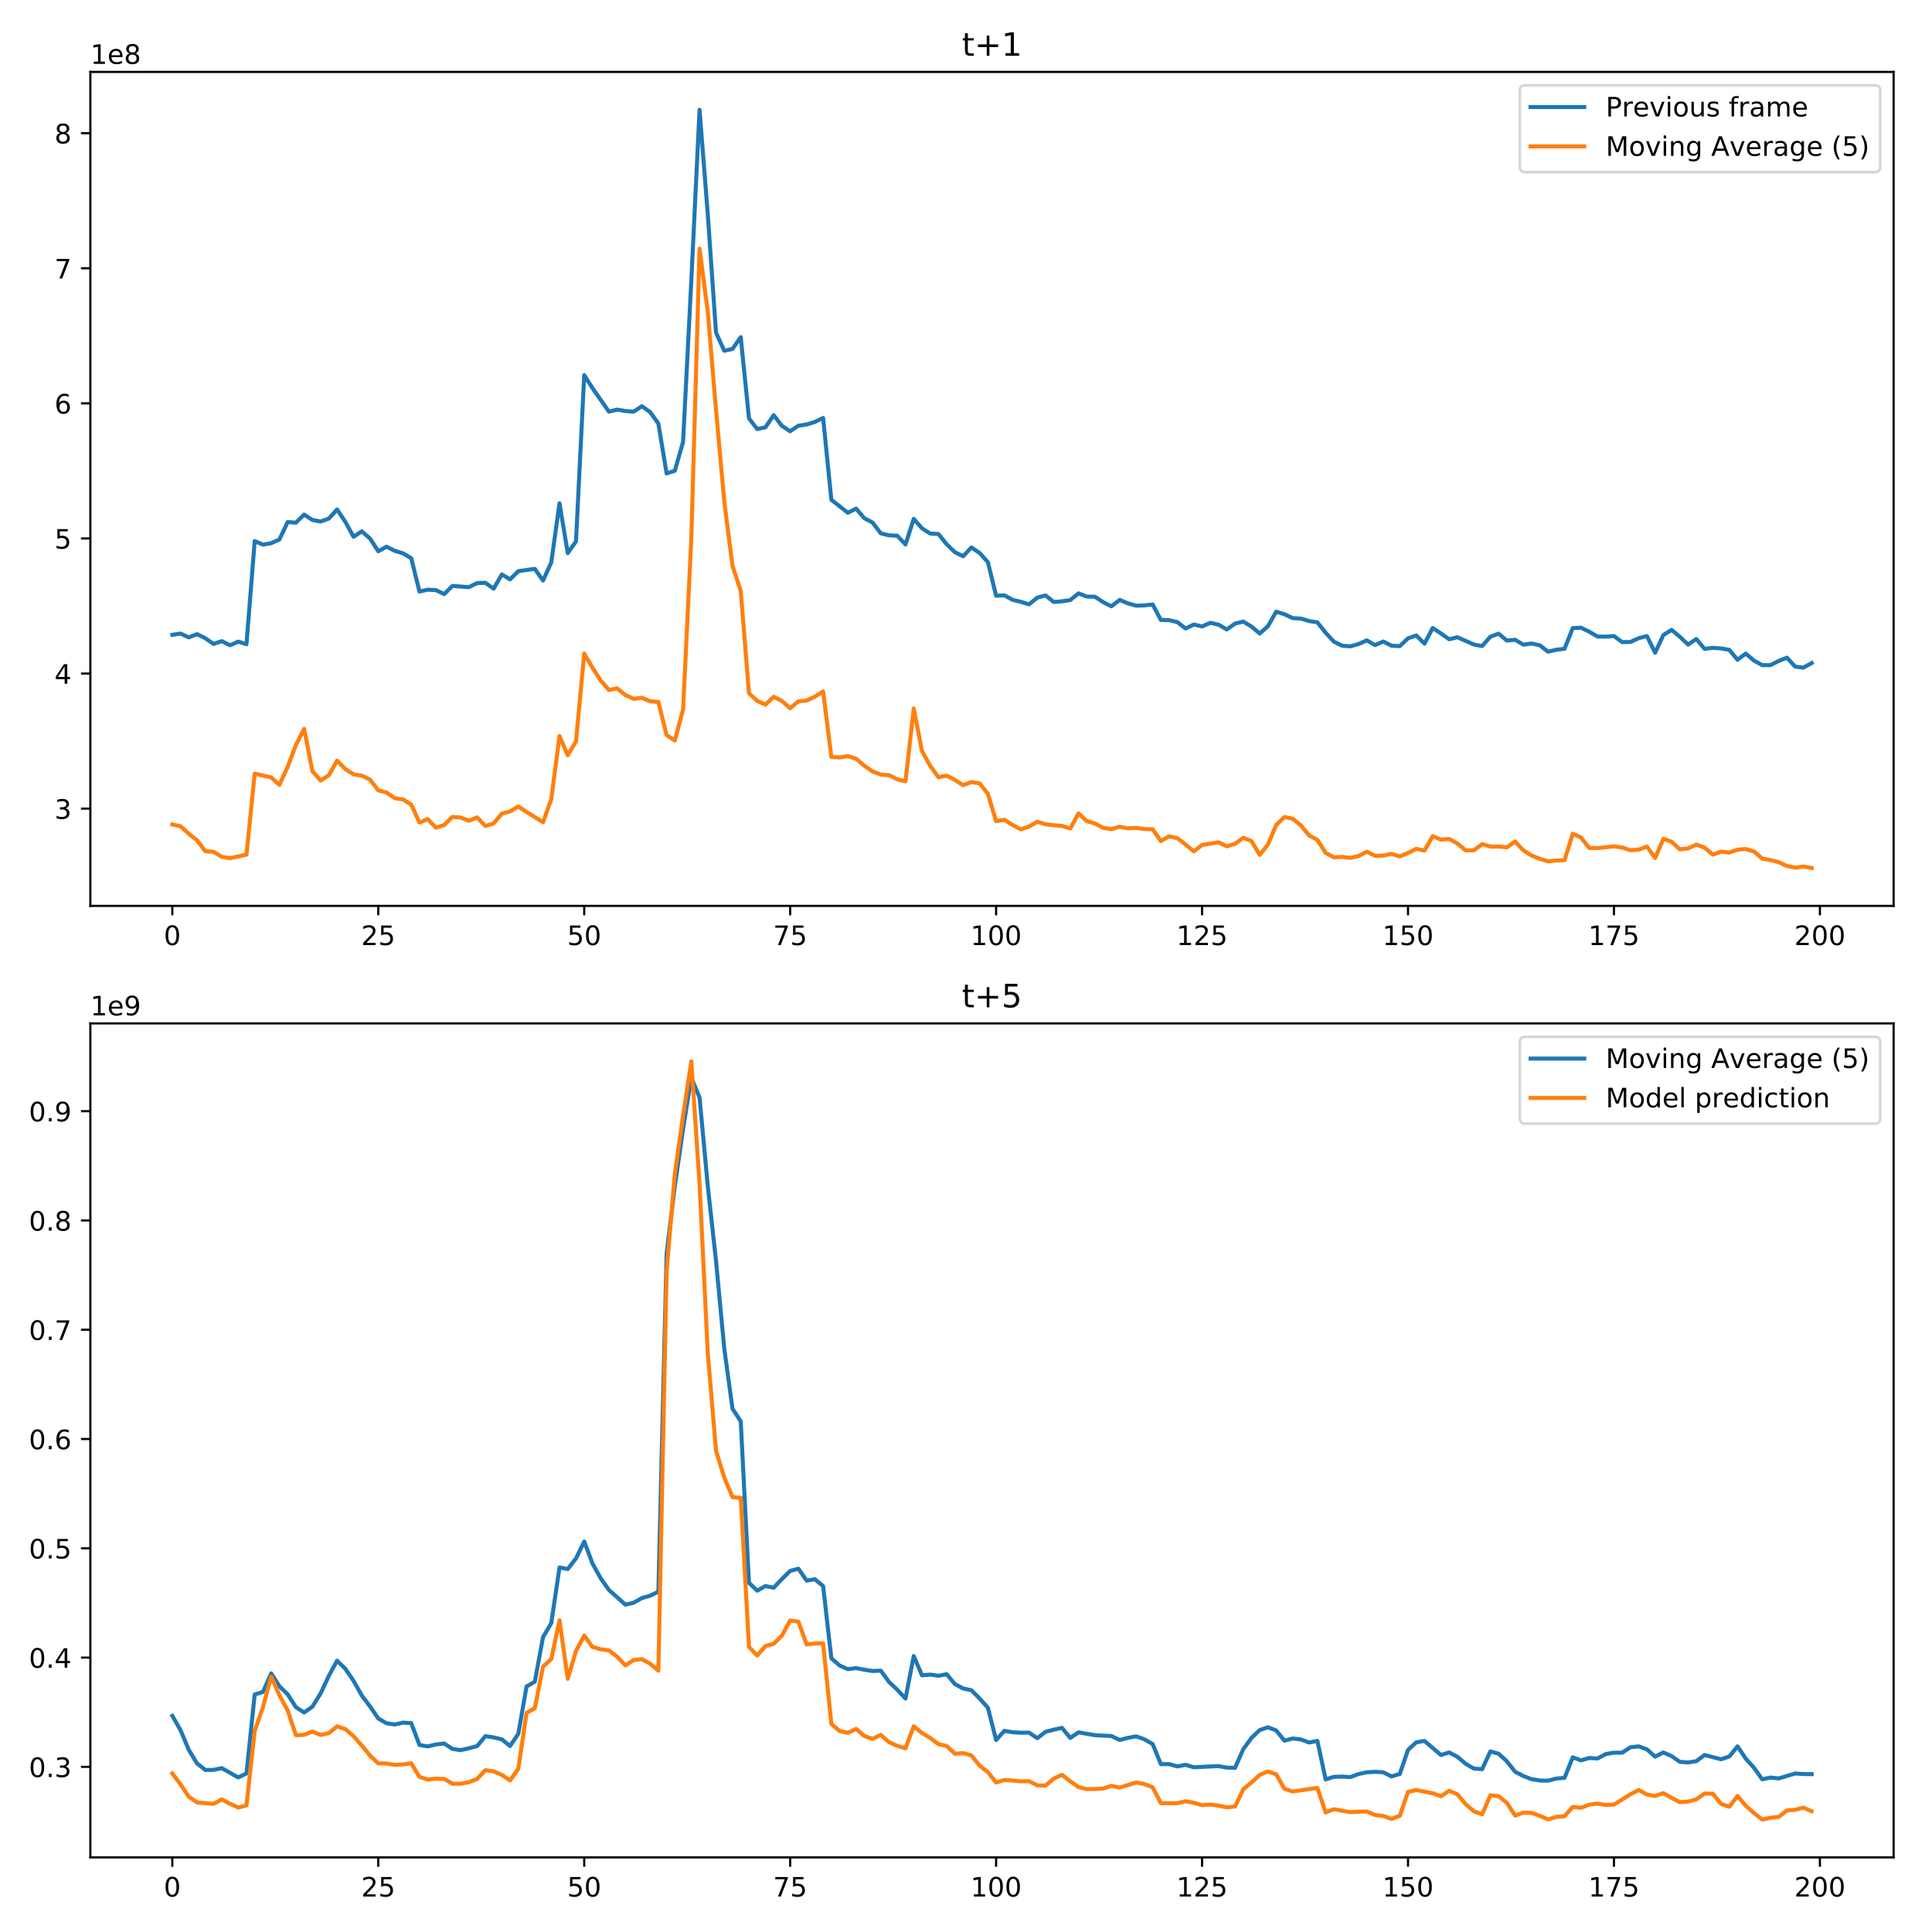 <?xml version="1.0" encoding="utf-8" standalone="no"?>
<!DOCTYPE svg PUBLIC "-//W3C//DTD SVG 1.1//EN"
  "http://www.w3.org/Graphics/SVG/1.1/DTD/svg11.dtd">
<!-- Created with matplotlib (http://matplotlib.org/) -->
<svg height="720pt" version="1.1" viewBox="0 0 720 720" width="720pt" xmlns="http://www.w3.org/2000/svg" xmlns:xlink="http://www.w3.org/1999/xlink">
 <defs>
  <style type="text/css">
*{stroke-linecap:butt;stroke-linejoin:round;}
  </style>
 </defs>
 <g id="figure_1">
  <g id="patch_1">
   <path d="M 0 720 
L 720 720 
L 720 0 
L 0 0 
z
" style="fill:#ffffff;"/>
  </g>
  <g id="axes_1">
   <g id="patch_2">
    <path d="M 33.675 337.6 
L 705.7 337.6 
L 705.7 26.8 
L 33.675 26.8 
z
" style="fill:#ffffff;"/>
   </g>
   <g id="matplotlib.axis_1">
    <g id="xtick_1">
     <g id="line2d_1">
      <defs>
       <path d="M 0 0 
L 0 3.5 
" id="m9edacf951e" style="stroke:#000000;stroke-width:0.8;"/>
      </defs>
      <g>
       <use style="stroke:#000000;stroke-width:0.8;" x="64.222" xlink:href="#m9edacf951e" y="337.6"/>
      </g>
     </g>
     <g id="text_1">
      <!-- 0 -->
      <defs>
       <path d="M 31.781 66.406 
Q 24.172 66.406 20.328 58.906 
Q 16.5 51.422 16.5 36.375 
Q 16.5 21.391 20.328 13.891 
Q 24.172 6.391 31.781 6.391 
Q 39.453 6.391 43.281 13.891 
Q 47.125 21.391 47.125 36.375 
Q 47.125 51.422 43.281 58.906 
Q 39.453 66.406 31.781 66.406 
z
M 31.781 74.219 
Q 44.047 74.219 50.516 64.516 
Q 56.984 54.828 56.984 36.375 
Q 56.984 17.969 50.516 8.266 
Q 44.047 -1.422 31.781 -1.422 
Q 19.531 -1.422 13.062 8.266 
Q 6.594 17.969 6.594 36.375 
Q 6.594 54.828 13.062 64.516 
Q 19.531 74.219 31.781 74.219 
z
" id="DejaVuSans-30"/>
      </defs>
      <g transform="translate(61.04 352.198)scale(0.1 -0.1)">
       <use xlink:href="#DejaVuSans-30"/>
      </g>
     </g>
    </g>
    <g id="xtick_2">
     <g id="line2d_2">
      <g>
       <use style="stroke:#000000;stroke-width:0.8;" x="140.972" xlink:href="#m9edacf951e" y="337.6"/>
      </g>
     </g>
     <g id="text_2">
      <!-- 25 -->
      <defs>
       <path d="M 19.188 8.297 
L 53.609 8.297 
L 53.609 0 
L 7.328 0 
L 7.328 8.297 
Q 12.938 14.109 22.625 23.891 
Q 32.328 33.688 34.812 36.531 
Q 39.547 41.844 41.422 45.531 
Q 43.312 49.219 43.312 52.781 
Q 43.312 58.594 39.234 62.25 
Q 35.156 65.922 28.609 65.922 
Q 23.969 65.922 18.812 64.312 
Q 13.672 62.703 7.812 59.422 
L 7.812 69.391 
Q 13.766 71.781 18.938 73 
Q 24.125 74.219 28.422 74.219 
Q 39.75 74.219 46.484 68.547 
Q 53.219 62.891 53.219 53.422 
Q 53.219 48.922 51.531 44.891 
Q 49.859 40.875 45.406 35.406 
Q 44.188 33.984 37.641 27.219 
Q 31.109 20.453 19.188 8.297 
z
" id="DejaVuSans-32"/>
       <path d="M 10.797 72.906 
L 49.516 72.906 
L 49.516 64.594 
L 19.828 64.594 
L 19.828 46.734 
Q 21.969 47.469 24.109 47.828 
Q 26.266 48.188 28.422 48.188 
Q 40.625 48.188 47.75 41.5 
Q 54.891 34.812 54.891 23.391 
Q 54.891 11.625 47.562 5.094 
Q 40.234 -1.422 26.906 -1.422 
Q 22.312 -1.422 17.547 -0.641 
Q 12.797 0.141 7.719 1.703 
L 7.719 11.625 
Q 12.109 9.234 16.797 8.062 
Q 21.484 6.891 26.703 6.891 
Q 35.156 6.891 40.078 11.328 
Q 45.016 15.766 45.016 23.391 
Q 45.016 31 40.078 35.438 
Q 35.156 39.891 26.703 39.891 
Q 22.75 39.891 18.812 39.016 
Q 14.891 38.141 10.797 36.281 
z
" id="DejaVuSans-35"/>
      </defs>
      <g transform="translate(134.609 352.198)scale(0.1 -0.1)">
       <use xlink:href="#DejaVuSans-32"/>
       <use x="63.623" xlink:href="#DejaVuSans-35"/>
      </g>
     </g>
    </g>
    <g id="xtick_3">
     <g id="line2d_3">
      <g>
       <use style="stroke:#000000;stroke-width:0.8;" x="217.722" xlink:href="#m9edacf951e" y="337.6"/>
      </g>
     </g>
     <g id="text_3">
      <!-- 50 -->
      <g transform="translate(211.36 352.198)scale(0.1 -0.1)">
       <use xlink:href="#DejaVuSans-35"/>
       <use x="63.623" xlink:href="#DejaVuSans-30"/>
      </g>
     </g>
    </g>
    <g id="xtick_4">
     <g id="line2d_4">
      <g>
       <use style="stroke:#000000;stroke-width:0.8;" x="294.472" xlink:href="#m9edacf951e" y="337.6"/>
      </g>
     </g>
     <g id="text_4">
      <!-- 75 -->
      <defs>
       <path d="M 8.203 72.906 
L 55.078 72.906 
L 55.078 68.703 
L 28.609 0 
L 18.312 0 
L 43.219 64.594 
L 8.203 64.594 
z
" id="DejaVuSans-37"/>
      </defs>
      <g transform="translate(288.11 352.198)scale(0.1 -0.1)">
       <use xlink:href="#DejaVuSans-37"/>
       <use x="63.623" xlink:href="#DejaVuSans-35"/>
      </g>
     </g>
    </g>
    <g id="xtick_5">
     <g id="line2d_5">
      <g>
       <use style="stroke:#000000;stroke-width:0.8;" x="371.223" xlink:href="#m9edacf951e" y="337.6"/>
      </g>
     </g>
     <g id="text_5">
      <!-- 100 -->
      <defs>
       <path d="M 12.406 8.297 
L 28.516 8.297 
L 28.516 63.922 
L 10.984 60.406 
L 10.984 69.391 
L 28.422 72.906 
L 38.281 72.906 
L 38.281 8.297 
L 54.391 8.297 
L 54.391 0 
L 12.406 0 
z
" id="DejaVuSans-31"/>
      </defs>
      <g transform="translate(361.679 352.198)scale(0.1 -0.1)">
       <use xlink:href="#DejaVuSans-31"/>
       <use x="63.623" xlink:href="#DejaVuSans-30"/>
       <use x="127.246" xlink:href="#DejaVuSans-30"/>
      </g>
     </g>
    </g>
    <g id="xtick_6">
     <g id="line2d_6">
      <g>
       <use style="stroke:#000000;stroke-width:0.8;" x="447.973" xlink:href="#m9edacf951e" y="337.6"/>
      </g>
     </g>
     <g id="text_6">
      <!-- 125 -->
      <g transform="translate(438.429 352.198)scale(0.1 -0.1)">
       <use xlink:href="#DejaVuSans-31"/>
       <use x="63.623" xlink:href="#DejaVuSans-32"/>
       <use x="127.246" xlink:href="#DejaVuSans-35"/>
      </g>
     </g>
    </g>
    <g id="xtick_7">
     <g id="line2d_7">
      <g>
       <use style="stroke:#000000;stroke-width:0.8;" x="524.723" xlink:href="#m9edacf951e" y="337.6"/>
      </g>
     </g>
     <g id="text_7">
      <!-- 150 -->
      <g transform="translate(515.179 352.198)scale(0.1 -0.1)">
       <use xlink:href="#DejaVuSans-31"/>
       <use x="63.623" xlink:href="#DejaVuSans-35"/>
       <use x="127.246" xlink:href="#DejaVuSans-30"/>
      </g>
     </g>
    </g>
    <g id="xtick_8">
     <g id="line2d_8">
      <g>
       <use style="stroke:#000000;stroke-width:0.8;" x="601.473" xlink:href="#m9edacf951e" y="337.6"/>
      </g>
     </g>
     <g id="text_8">
      <!-- 175 -->
      <g transform="translate(591.929 352.198)scale(0.1 -0.1)">
       <use xlink:href="#DejaVuSans-31"/>
       <use x="63.623" xlink:href="#DejaVuSans-37"/>
       <use x="127.246" xlink:href="#DejaVuSans-35"/>
      </g>
     </g>
    </g>
    <g id="xtick_9">
     <g id="line2d_9">
      <g>
       <use style="stroke:#000000;stroke-width:0.8;" x="678.223" xlink:href="#m9edacf951e" y="337.6"/>
      </g>
     </g>
     <g id="text_9">
      <!-- 200 -->
      <g transform="translate(668.68 352.198)scale(0.1 -0.1)">
       <use xlink:href="#DejaVuSans-32"/>
       <use x="63.623" xlink:href="#DejaVuSans-30"/>
       <use x="127.246" xlink:href="#DejaVuSans-30"/>
      </g>
     </g>
    </g>
   </g>
   <g id="matplotlib.axis_2">
    <g id="ytick_1">
     <g id="line2d_10">
      <defs>
       <path d="M 0 0 
L -3.5 0 
" id="m31c0ee7e39" style="stroke:#000000;stroke-width:0.8;"/>
      </defs>
      <g>
       <use style="stroke:#000000;stroke-width:0.8;" x="33.675" xlink:href="#m31c0ee7e39" y="301.352"/>
      </g>
     </g>
     <g id="text_10">
      <!-- 3 -->
      <defs>
       <path d="M 40.578 39.312 
Q 47.656 37.797 51.625 33 
Q 55.609 28.219 55.609 21.188 
Q 55.609 10.406 48.188 4.484 
Q 40.766 -1.422 27.094 -1.422 
Q 22.516 -1.422 17.656 -0.516 
Q 12.797 0.391 7.625 2.203 
L 7.625 11.719 
Q 11.719 9.328 16.594 8.109 
Q 21.484 6.891 26.812 6.891 
Q 36.078 6.891 40.938 10.547 
Q 45.797 14.203 45.797 21.188 
Q 45.797 27.641 41.281 31.266 
Q 36.766 34.906 28.719 34.906 
L 20.219 34.906 
L 20.219 43.016 
L 29.109 43.016 
Q 36.375 43.016 40.234 45.922 
Q 44.094 48.828 44.094 54.297 
Q 44.094 59.906 40.109 62.906 
Q 36.141 65.922 28.719 65.922 
Q 24.656 65.922 20.016 65.031 
Q 15.375 64.156 9.812 62.312 
L 9.812 71.094 
Q 15.438 72.656 20.344 73.438 
Q 25.25 74.219 29.594 74.219 
Q 40.828 74.219 47.359 69.109 
Q 53.906 64.016 53.906 55.328 
Q 53.906 49.266 50.438 45.094 
Q 46.969 40.922 40.578 39.312 
z
" id="DejaVuSans-33"/>
      </defs>
      <g transform="translate(20.312 305.151)scale(0.1 -0.1)">
       <use xlink:href="#DejaVuSans-33"/>
      </g>
     </g>
    </g>
    <g id="ytick_2">
     <g id="line2d_11">
      <g>
       <use style="stroke:#000000;stroke-width:0.8;" x="33.675" xlink:href="#m31c0ee7e39" y="251.009"/>
      </g>
     </g>
     <g id="text_11">
      <!-- 4 -->
      <defs>
       <path d="M 37.797 64.312 
L 12.891 25.391 
L 37.797 25.391 
z
M 35.203 72.906 
L 47.609 72.906 
L 47.609 25.391 
L 58.016 25.391 
L 58.016 17.188 
L 47.609 17.188 
L 47.609 0 
L 37.797 0 
L 37.797 17.188 
L 4.891 17.188 
L 4.891 26.703 
z
" id="DejaVuSans-34"/>
      </defs>
      <g transform="translate(20.312 254.809)scale(0.1 -0.1)">
       <use xlink:href="#DejaVuSans-34"/>
      </g>
     </g>
    </g>
    <g id="ytick_3">
     <g id="line2d_12">
      <g>
       <use style="stroke:#000000;stroke-width:0.8;" x="33.675" xlink:href="#m31c0ee7e39" y="200.667"/>
      </g>
     </g>
     <g id="text_12">
      <!-- 5 -->
      <g transform="translate(20.312 204.466)scale(0.1 -0.1)">
       <use xlink:href="#DejaVuSans-35"/>
      </g>
     </g>
    </g>
    <g id="ytick_4">
     <g id="line2d_13">
      <g>
       <use style="stroke:#000000;stroke-width:0.8;" x="33.675" xlink:href="#m31c0ee7e39" y="150.324"/>
      </g>
     </g>
     <g id="text_13">
      <!-- 6 -->
      <defs>
       <path d="M 33.016 40.375 
Q 26.375 40.375 22.484 35.828 
Q 18.609 31.297 18.609 23.391 
Q 18.609 15.531 22.484 10.953 
Q 26.375 6.391 33.016 6.391 
Q 39.656 6.391 43.531 10.953 
Q 47.406 15.531 47.406 23.391 
Q 47.406 31.297 43.531 35.828 
Q 39.656 40.375 33.016 40.375 
z
M 52.594 71.297 
L 52.594 62.312 
Q 48.875 64.062 45.094 64.984 
Q 41.312 65.922 37.594 65.922 
Q 27.828 65.922 22.672 59.328 
Q 17.531 52.734 16.797 39.406 
Q 19.672 43.656 24.016 45.922 
Q 28.375 48.188 33.594 48.188 
Q 44.578 48.188 50.953 41.516 
Q 57.328 34.859 57.328 23.391 
Q 57.328 12.156 50.688 5.359 
Q 44.047 -1.422 33.016 -1.422 
Q 20.359 -1.422 13.672 8.266 
Q 6.984 17.969 6.984 36.375 
Q 6.984 53.656 15.188 63.938 
Q 23.391 74.219 37.203 74.219 
Q 40.922 74.219 44.703 73.484 
Q 48.484 72.75 52.594 71.297 
z
" id="DejaVuSans-36"/>
      </defs>
      <g transform="translate(20.312 154.123)scale(0.1 -0.1)">
       <use xlink:href="#DejaVuSans-36"/>
      </g>
     </g>
    </g>
    <g id="ytick_5">
     <g id="line2d_14">
      <g>
       <use style="stroke:#000000;stroke-width:0.8;" x="33.675" xlink:href="#m31c0ee7e39" y="99.981"/>
      </g>
     </g>
     <g id="text_14">
      <!-- 7 -->
      <g transform="translate(20.312 103.781)scale(0.1 -0.1)">
       <use xlink:href="#DejaVuSans-37"/>
      </g>
     </g>
    </g>
    <g id="ytick_6">
     <g id="line2d_15">
      <g>
       <use style="stroke:#000000;stroke-width:0.8;" x="33.675" xlink:href="#m31c0ee7e39" y="49.639"/>
      </g>
     </g>
     <g id="text_15">
      <!-- 8 -->
      <defs>
       <path d="M 31.781 34.625 
Q 24.75 34.625 20.719 30.859 
Q 16.703 27.094 16.703 20.516 
Q 16.703 13.922 20.719 10.156 
Q 24.75 6.391 31.781 6.391 
Q 38.812 6.391 42.859 10.172 
Q 46.922 13.969 46.922 20.516 
Q 46.922 27.094 42.891 30.859 
Q 38.875 34.625 31.781 34.625 
z
M 21.922 38.812 
Q 15.578 40.375 12.031 44.719 
Q 8.5 49.078 8.5 55.328 
Q 8.5 64.062 14.719 69.141 
Q 20.953 74.219 31.781 74.219 
Q 42.672 74.219 48.875 69.141 
Q 55.078 64.062 55.078 55.328 
Q 55.078 49.078 51.531 44.719 
Q 48 40.375 41.703 38.812 
Q 48.828 37.156 52.797 32.312 
Q 56.781 27.484 56.781 20.516 
Q 56.781 9.906 50.312 4.234 
Q 43.844 -1.422 31.781 -1.422 
Q 19.734 -1.422 13.25 4.234 
Q 6.781 9.906 6.781 20.516 
Q 6.781 27.484 10.781 32.312 
Q 14.797 37.156 21.922 38.812 
z
M 18.312 54.391 
Q 18.312 48.734 21.844 45.562 
Q 25.391 42.391 31.781 42.391 
Q 38.141 42.391 41.719 45.562 
Q 45.312 48.734 45.312 54.391 
Q 45.312 60.062 41.719 63.234 
Q 38.141 66.406 31.781 66.406 
Q 25.391 66.406 21.844 63.234 
Q 18.312 60.062 18.312 54.391 
z
" id="DejaVuSans-38"/>
      </defs>
      <g transform="translate(20.312 53.438)scale(0.1 -0.1)">
       <use xlink:href="#DejaVuSans-38"/>
      </g>
     </g>
    </g>
    <g id="text_16">
     <!-- 1e8 -->
     <defs>
      <path d="M 56.203 29.594 
L 56.203 25.203 
L 14.891 25.203 
Q 15.484 15.922 20.484 11.062 
Q 25.484 6.203 34.422 6.203 
Q 39.594 6.203 44.453 7.469 
Q 49.312 8.734 54.109 11.281 
L 54.109 2.781 
Q 49.266 0.734 44.188 -0.344 
Q 39.109 -1.422 33.891 -1.422 
Q 20.797 -1.422 13.156 6.188 
Q 5.516 13.812 5.516 26.812 
Q 5.516 40.234 12.766 48.109 
Q 20.016 56 32.328 56 
Q 43.359 56 49.781 48.891 
Q 56.203 41.797 56.203 29.594 
z
M 47.219 32.234 
Q 47.125 39.594 43.094 43.984 
Q 39.062 48.391 32.422 48.391 
Q 24.906 48.391 20.391 44.141 
Q 15.875 39.891 15.188 32.172 
z
" id="DejaVuSans-65"/>
     </defs>
     <g transform="translate(33.675 23.8)scale(0.1 -0.1)">
      <use xlink:href="#DejaVuSans-31"/>
      <use x="63.623" xlink:href="#DejaVuSans-65"/>
      <use x="125.146" xlink:href="#DejaVuSans-38"/>
     </g>
    </g>
   </g>
   <g id="line2d_16">
    <path clip-path="url(#p385c80e4f6)" d="M 64.222 236.577 
L 67.292 236.123 
L 70.362 237.535 
L 73.432 236.336 
L 76.502 237.852 
L 79.572 239.973 
L 82.642 238.934 
L 85.712 240.473 
L 88.782 239.111 
L 91.852 240.098 
L 94.922 201.637 
L 97.992 202.97 
L 101.062 202.429 
L 104.132 201.039 
L 107.202 194.552 
L 110.272 194.784 
L 113.342 191.762 
L 116.412 193.781 
L 119.482 194.357 
L 122.552 193.254 
L 125.622 189.858 
L 128.692 194.482 
L 131.762 200.028 
L 134.832 198.023 
L 137.902 200.689 
L 140.972 205.449 
L 144.042 203.728 
L 147.112 205.261 
L 150.182 206.203 
L 153.252 208.006 
L 156.322 220.459 
L 159.392 219.767 
L 162.462 219.908 
L 165.532 221.412 
L 168.602 218.352 
L 174.742 218.813 
L 177.812 217.29 
L 180.882 217.198 
L 183.952 219.399 
L 187.022 214.074 
L 190.092 215.918 
L 193.162 212.849 
L 199.302 211.996 
L 202.372 216.356 
L 205.442 209.61 
L 208.512 187.564 
L 211.582 206.144 
L 214.652 201.751 
L 217.722 139.803 
L 220.792 144.627 
L 226.932 153.407 
L 230.002 152.65 
L 233.072 153.178 
L 236.142 153.401 
L 239.212 151.37 
L 242.282 153.592 
L 245.352 157.834 
L 248.422 176.436 
L 251.492 175.431 
L 254.562 164.662 
L 257.632 104.612 
L 260.702 40.927 
L 263.772 79.925 
L 266.842 123.967 
L 269.912 130.722 
L 272.982 130.036 
L 276.052 125.634 
L 279.122 155.919 
L 282.192 159.903 
L 285.262 159.238 
L 288.332 154.729 
L 291.402 158.723 
L 294.472 160.712 
L 297.542 158.648 
L 300.612 158.203 
L 303.682 157.247 
L 306.752 155.758 
L 309.822 186.256 
L 315.962 191.091 
L 319.032 189.548 
L 322.102 193.108 
L 325.172 194.744 
L 328.242 198.759 
L 331.312 199.512 
L 334.382 199.652 
L 337.452 202.902 
L 340.522 193.38 
L 343.592 196.892 
L 346.662 198.835 
L 349.732 199.016 
L 352.802 202.827 
L 355.872 205.789 
L 358.942 207.304 
L 362.012 204.01 
L 365.082 206.082 
L 368.152 209.493 
L 371.223 222.006 
L 374.293 221.868 
L 377.363 223.546 
L 380.433 224.287 
L 383.503 225.23 
L 386.573 222.705 
L 389.643 221.916 
L 392.713 224.345 
L 395.783 224.081 
L 398.853 223.644 
L 401.923 221.135 
L 404.993 222.32 
L 408.063 222.393 
L 411.133 224.412 
L 414.203 225.948 
L 417.273 223.567 
L 420.343 224.865 
L 423.413 225.711 
L 426.483 225.609 
L 429.553 225.278 
L 432.623 231.048 
L 435.693 231.103 
L 438.763 231.853 
L 441.833 234.223 
L 444.903 232.737 
L 447.973 233.467 
L 451.043 232.116 
L 454.113 232.797 
L 457.183 234.587 
L 460.253 232.397 
L 463.323 231.639 
L 466.393 233.504 
L 469.463 236.099 
L 472.533 233.372 
L 475.603 227.949 
L 478.673 228.912 
L 481.743 230.346 
L 484.813 230.53 
L 487.883 231.446 
L 490.953 231.932 
L 494.023 235.806 
L 497.093 239.131 
L 500.163 240.631 
L 503.233 240.875 
L 506.303 240.016 
L 509.373 238.637 
L 512.443 240.419 
L 515.513 239.07 
L 518.583 240.639 
L 521.653 240.797 
L 524.723 237.88 
L 527.793 236.809 
L 530.863 239.86 
L 533.933 234.034 
L 537.003 236.07 
L 540.073 238.24 
L 543.143 237.487 
L 549.283 240.204 
L 552.353 240.759 
L 555.423 237.278 
L 558.493 236.155 
L 561.563 238.719 
L 564.633 238.428 
L 567.703 240.24 
L 570.773 239.824 
L 573.843 240.492 
L 576.913 242.864 
L 579.983 242.145 
L 583.053 241.778 
L 586.123 234.069 
L 589.193 233.931 
L 592.263 235.409 
L 595.333 237.21 
L 598.403 237.268 
L 601.473 237.031 
L 604.543 239.305 
L 607.613 239.24 
L 610.683 237.84 
L 613.753 237.042 
L 616.823 243.255 
L 619.893 236.647 
L 622.963 234.75 
L 626.033 237.31 
L 629.103 240.236 
L 632.173 238.135 
L 635.243 241.82 
L 638.313 241.427 
L 641.383 241.646 
L 644.453 242.18 
L 647.523 245.868 
L 650.593 243.571 
L 653.663 246.19 
L 656.733 247.88 
L 659.803 247.871 
L 662.873 246.306 
L 665.943 245.097 
L 669.013 248.438 
L 672.083 248.801 
L 675.153 247.093 
L 675.153 247.093 
" style="fill:none;stroke:#1f77b4;stroke-linecap:square;stroke-width:1.5;"/>
   </g>
   <g id="line2d_17">
    <path clip-path="url(#p385c80e4f6)" d="M 64.222 307.256 
L 67.292 307.941 
L 70.362 310.707 
L 73.432 313.154 
L 76.502 317.206 
L 79.572 317.431 
L 82.642 319.313 
L 85.712 319.813 
L 91.852 318.497 
L 94.922 288.309 
L 101.062 289.735 
L 104.132 292.487 
L 107.202 285.774 
L 110.272 277.672 
L 113.342 271.613 
L 116.412 287.355 
L 119.482 290.887 
L 122.552 288.885 
L 125.622 283.465 
L 128.692 286.604 
L 131.762 288.577 
L 134.832 289.05 
L 137.902 290.554 
L 140.972 294.539 
L 144.042 295.326 
L 147.112 297.474 
L 150.182 297.894 
L 153.252 299.858 
L 156.322 306.536 
L 159.392 305.236 
L 162.462 308.45 
L 165.532 307.466 
L 168.602 304.457 
L 171.672 304.661 
L 174.742 305.868 
L 177.812 304.623 
L 180.882 307.819 
L 183.952 306.895 
L 187.022 303.216 
L 190.092 302.385 
L 193.162 300.542 
L 196.232 302.593 
L 202.372 306.412 
L 205.442 297.866 
L 208.512 274.3 
L 211.582 281.464 
L 214.652 276.299 
L 217.722 243.535 
L 220.792 248.837 
L 223.862 253.617 
L 226.932 257.14 
L 230.002 256.541 
L 233.072 259.023 
L 236.142 260.425 
L 239.212 260.047 
L 242.282 261.331 
L 245.352 261.618 
L 248.422 273.963 
L 251.492 275.98 
L 254.562 264.43 
L 257.632 200.742 
L 260.702 92.676 
L 263.772 116.238 
L 266.842 152.819 
L 269.912 186.858 
L 272.982 210.919 
L 276.052 220.216 
L 279.122 258.343 
L 282.192 261.197 
L 285.262 262.605 
L 288.332 259.663 
L 291.402 261.251 
L 294.472 263.931 
L 297.542 261.336 
L 300.612 261.086 
L 303.682 259.621 
L 306.752 257.694 
L 309.822 282.098 
L 312.892 282.288 
L 315.962 281.797 
L 319.032 282.742 
L 322.102 285.376 
L 325.172 287.493 
L 328.242 288.648 
L 331.312 288.89 
L 334.382 290.416 
L 337.452 291.194 
L 340.522 264.029 
L 343.592 279.894 
L 346.662 285.424 
L 349.732 289.661 
L 352.802 289.068 
L 355.872 290.642 
L 358.942 292.61 
L 362.012 291.426 
L 365.082 291.956 
L 368.152 295.846 
L 371.223 306.045 
L 374.293 305.517 
L 377.363 307.445 
L 380.433 309.077 
L 383.503 308.008 
L 386.573 306.263 
L 389.643 307.174 
L 392.713 307.537 
L 395.783 307.787 
L 398.853 308.771 
L 401.923 303.132 
L 404.993 305.993 
L 408.063 306.904 
L 411.133 308.52 
L 414.203 309.003 
L 417.273 308.079 
L 420.343 308.706 
L 423.413 308.527 
L 426.483 308.973 
L 429.553 309.026 
L 432.623 313.443 
L 435.693 311.662 
L 438.763 312.402 
L 441.833 314.71 
L 444.903 317.27 
L 447.973 314.892 
L 454.113 313.904 
L 457.183 315.396 
L 460.253 314.492 
L 463.323 312.215 
L 466.393 313.443 
L 469.463 318.605 
L 472.533 314.71 
L 475.603 307.444 
L 478.673 304.473 
L 481.743 305.113 
L 484.813 307.603 
L 487.883 311.34 
L 490.953 312.991 
L 494.023 317.853 
L 497.093 319.515 
L 500.163 319.341 
L 503.233 319.713 
L 506.303 319.017 
L 509.373 317.395 
L 512.443 318.937 
L 515.513 318.832 
L 518.583 318.205 
L 521.653 319.144 
L 524.723 317.887 
L 527.793 316.328 
L 530.863 316.982 
L 533.933 311.616 
L 537.003 312.91 
L 540.073 312.649 
L 543.143 314.351 
L 546.213 316.937 
L 549.283 316.882 
L 552.353 314.566 
L 555.423 315.495 
L 558.493 315.477 
L 561.563 315.765 
L 564.633 313.618 
L 567.703 316.894 
L 570.773 318.854 
L 573.843 320.046 
L 576.913 321.004 
L 579.983 320.672 
L 583.053 320.577 
L 586.123 310.7 
L 589.193 312.119 
L 592.263 316.024 
L 595.333 316.056 
L 601.473 315.399 
L 604.543 315.837 
L 607.613 316.857 
L 610.683 316.629 
L 613.753 315.489 
L 616.823 319.776 
L 619.893 312.6 
L 622.963 313.689 
L 626.033 316.521 
L 629.103 316.173 
L 632.173 314.762 
L 635.243 315.876 
L 638.313 318.486 
L 641.383 317.384 
L 644.453 317.724 
L 647.523 316.654 
L 650.593 316.404 
L 653.663 317.303 
L 656.733 319.978 
L 659.803 320.525 
L 662.873 321.291 
L 665.943 322.745 
L 669.013 323.331 
L 672.083 322.925 
L 675.153 323.473 
L 675.153 323.473 
" style="fill:none;stroke:#ff7f0e;stroke-linecap:square;stroke-width:1.5;"/>
   </g>
   <g id="patch_3">
    <path d="M 33.675 337.6 
L 33.675 26.8 
" style="fill:none;stroke:#000000;stroke-linecap:square;stroke-linejoin:miter;stroke-width:0.8;"/>
   </g>
   <g id="patch_4">
    <path d="M 705.7 337.6 
L 705.7 26.8 
" style="fill:none;stroke:#000000;stroke-linecap:square;stroke-linejoin:miter;stroke-width:0.8;"/>
   </g>
   <g id="patch_5">
    <path d="M 33.675 337.6 
L 705.7 337.6 
" style="fill:none;stroke:#000000;stroke-linecap:square;stroke-linejoin:miter;stroke-width:0.8;"/>
   </g>
   <g id="patch_6">
    <path d="M 33.675 26.8 
L 705.7 26.8 
" style="fill:none;stroke:#000000;stroke-linecap:square;stroke-linejoin:miter;stroke-width:0.8;"/>
   </g>
   <g id="text_17">
    <!-- t+1 -->
    <defs>
     <path d="M 18.312 70.219 
L 18.312 54.688 
L 36.812 54.688 
L 36.812 47.703 
L 18.312 47.703 
L 18.312 18.016 
Q 18.312 11.328 20.141 9.422 
Q 21.969 7.516 27.594 7.516 
L 36.812 7.516 
L 36.812 0 
L 27.594 0 
Q 17.188 0 13.234 3.875 
Q 9.281 7.766 9.281 18.016 
L 9.281 47.703 
L 2.688 47.703 
L 2.688 54.688 
L 9.281 54.688 
L 9.281 70.219 
z
" id="DejaVuSans-74"/>
     <path d="M 46 62.703 
L 46 35.5 
L 73.188 35.5 
L 73.188 27.203 
L 46 27.203 
L 46 0 
L 37.797 0 
L 37.797 27.203 
L 10.594 27.203 
L 10.594 35.5 
L 37.797 35.5 
L 37.797 62.703 
z
" id="DejaVuSans-2b"/>
    </defs>
    <g transform="translate(358.49 20.8)scale(0.12 -0.12)">
     <use xlink:href="#DejaVuSans-74"/>
     <use x="39.209" xlink:href="#DejaVuSans-2b"/>
     <use x="122.998" xlink:href="#DejaVuSans-31"/>
    </g>
   </g>
   <g id="legend_1">
    <g id="patch_7">
     <path d="M 568.403 64.156 
L 698.7 64.156 
Q 700.7 64.156 700.7 62.156 
L 700.7 33.8 
Q 700.7 31.8 698.7 31.8 
L 568.403 31.8 
Q 566.403 31.8 566.403 33.8 
L 566.403 62.156 
Q 566.403 64.156 568.403 64.156 
z
" style="fill:#ffffff;opacity:0.8;stroke:#cccccc;stroke-linejoin:miter;"/>
    </g>
    <g id="line2d_18">
     <path d="M 570.403 39.898 
L 590.403 39.898 
" style="fill:none;stroke:#1f77b4;stroke-linecap:square;stroke-width:1.5;"/>
    </g>
    <g id="line2d_19"/>
    <g id="text_18">
     <!-- Previous frame -->
     <defs>
      <path d="M 19.672 64.797 
L 19.672 37.406 
L 32.078 37.406 
Q 38.969 37.406 42.719 40.969 
Q 46.484 44.531 46.484 51.125 
Q 46.484 57.672 42.719 61.234 
Q 38.969 64.797 32.078 64.797 
z
M 9.812 72.906 
L 32.078 72.906 
Q 44.344 72.906 50.609 67.359 
Q 56.891 61.812 56.891 51.125 
Q 56.891 40.328 50.609 34.812 
Q 44.344 29.297 32.078 29.297 
L 19.672 29.297 
L 19.672 0 
L 9.812 0 
z
" id="DejaVuSans-50"/>
      <path d="M 41.109 46.297 
Q 39.594 47.172 37.812 47.578 
Q 36.031 48 33.891 48 
Q 26.266 48 22.188 43.047 
Q 18.109 38.094 18.109 28.812 
L 18.109 0 
L 9.078 0 
L 9.078 54.688 
L 18.109 54.688 
L 18.109 46.188 
Q 20.953 51.172 25.484 53.578 
Q 30.031 56 36.531 56 
Q 37.453 56 38.578 55.875 
Q 39.703 55.766 41.062 55.516 
z
" id="DejaVuSans-72"/>
      <path d="M 2.984 54.688 
L 12.5 54.688 
L 29.594 8.797 
L 46.688 54.688 
L 56.203 54.688 
L 35.688 0 
L 23.484 0 
z
" id="DejaVuSans-76"/>
      <path d="M 9.422 54.688 
L 18.406 54.688 
L 18.406 0 
L 9.422 0 
z
M 9.422 75.984 
L 18.406 75.984 
L 18.406 64.594 
L 9.422 64.594 
z
" id="DejaVuSans-69"/>
      <path d="M 30.609 48.391 
Q 23.391 48.391 19.188 42.75 
Q 14.984 37.109 14.984 27.297 
Q 14.984 17.484 19.156 11.844 
Q 23.344 6.203 30.609 6.203 
Q 37.797 6.203 41.984 11.859 
Q 46.188 17.531 46.188 27.297 
Q 46.188 37.016 41.984 42.703 
Q 37.797 48.391 30.609 48.391 
z
M 30.609 56 
Q 42.328 56 49.016 48.375 
Q 55.719 40.766 55.719 27.297 
Q 55.719 13.875 49.016 6.219 
Q 42.328 -1.422 30.609 -1.422 
Q 18.844 -1.422 12.172 6.219 
Q 5.516 13.875 5.516 27.297 
Q 5.516 40.766 12.172 48.375 
Q 18.844 56 30.609 56 
z
" id="DejaVuSans-6f"/>
      <path d="M 8.5 21.578 
L 8.5 54.688 
L 17.484 54.688 
L 17.484 21.922 
Q 17.484 14.156 20.5 10.266 
Q 23.531 6.391 29.594 6.391 
Q 36.859 6.391 41.078 11.031 
Q 45.312 15.672 45.312 23.688 
L 45.312 54.688 
L 54.297 54.688 
L 54.297 0 
L 45.312 0 
L 45.312 8.406 
Q 42.047 3.422 37.719 1 
Q 33.406 -1.422 27.688 -1.422 
Q 18.266 -1.422 13.375 4.438 
Q 8.5 10.297 8.5 21.578 
z
M 31.109 56 
z
" id="DejaVuSans-75"/>
      <path d="M 44.281 53.078 
L 44.281 44.578 
Q 40.484 46.531 36.375 47.5 
Q 32.281 48.484 27.875 48.484 
Q 21.188 48.484 17.844 46.438 
Q 14.5 44.391 14.5 40.281 
Q 14.5 37.156 16.891 35.375 
Q 19.281 33.594 26.516 31.984 
L 29.594 31.297 
Q 39.156 29.25 43.188 25.516 
Q 47.219 21.781 47.219 15.094 
Q 47.219 7.469 41.188 3.016 
Q 35.156 -1.422 24.609 -1.422 
Q 20.219 -1.422 15.453 -0.562 
Q 10.688 0.297 5.422 2 
L 5.422 11.281 
Q 10.406 8.688 15.234 7.391 
Q 20.062 6.109 24.812 6.109 
Q 31.156 6.109 34.562 8.281 
Q 37.984 10.453 37.984 14.406 
Q 37.984 18.062 35.516 20.016 
Q 33.062 21.969 24.703 23.781 
L 21.578 24.516 
Q 13.234 26.266 9.516 29.906 
Q 5.812 33.547 5.812 39.891 
Q 5.812 47.609 11.281 51.797 
Q 16.75 56 26.812 56 
Q 31.781 56 36.172 55.266 
Q 40.578 54.547 44.281 53.078 
z
" id="DejaVuSans-73"/>
      <path id="DejaVuSans-20"/>
      <path d="M 37.109 75.984 
L 37.109 68.5 
L 28.516 68.5 
Q 23.688 68.5 21.797 66.547 
Q 19.922 64.594 19.922 59.516 
L 19.922 54.688 
L 34.719 54.688 
L 34.719 47.703 
L 19.922 47.703 
L 19.922 0 
L 10.891 0 
L 10.891 47.703 
L 2.297 47.703 
L 2.297 54.688 
L 10.891 54.688 
L 10.891 58.5 
Q 10.891 67.625 15.141 71.797 
Q 19.391 75.984 28.609 75.984 
z
" id="DejaVuSans-66"/>
      <path d="M 34.281 27.484 
Q 23.391 27.484 19.188 25 
Q 14.984 22.516 14.984 16.5 
Q 14.984 11.719 18.141 8.906 
Q 21.297 6.109 26.703 6.109 
Q 34.188 6.109 38.703 11.406 
Q 43.219 16.703 43.219 25.484 
L 43.219 27.484 
z
M 52.203 31.203 
L 52.203 0 
L 43.219 0 
L 43.219 8.297 
Q 40.141 3.328 35.547 0.953 
Q 30.953 -1.422 24.312 -1.422 
Q 15.922 -1.422 10.953 3.297 
Q 6 8.016 6 15.922 
Q 6 25.141 12.172 29.828 
Q 18.359 34.516 30.609 34.516 
L 43.219 34.516 
L 43.219 35.406 
Q 43.219 41.609 39.141 45 
Q 35.062 48.391 27.688 48.391 
Q 23 48.391 18.547 47.266 
Q 14.109 46.141 10.016 43.891 
L 10.016 52.203 
Q 14.938 54.109 19.578 55.047 
Q 24.219 56 28.609 56 
Q 40.484 56 46.344 49.844 
Q 52.203 43.703 52.203 31.203 
z
" id="DejaVuSans-61"/>
      <path d="M 52 44.188 
Q 55.375 50.25 60.062 53.125 
Q 64.75 56 71.094 56 
Q 79.641 56 84.281 50.016 
Q 88.922 44.047 88.922 33.016 
L 88.922 0 
L 79.891 0 
L 79.891 32.719 
Q 79.891 40.578 77.094 44.375 
Q 74.312 48.188 68.609 48.188 
Q 61.625 48.188 57.562 43.547 
Q 53.516 38.922 53.516 30.906 
L 53.516 0 
L 44.484 0 
L 44.484 32.719 
Q 44.484 40.625 41.703 44.406 
Q 38.922 48.188 33.109 48.188 
Q 26.219 48.188 22.156 43.531 
Q 18.109 38.875 18.109 30.906 
L 18.109 0 
L 9.078 0 
L 9.078 54.688 
L 18.109 54.688 
L 18.109 46.188 
Q 21.188 51.219 25.484 53.609 
Q 29.781 56 35.688 56 
Q 41.656 56 45.828 52.969 
Q 50 49.953 52 44.188 
z
" id="DejaVuSans-6d"/>
     </defs>
     <g transform="translate(598.403 43.398)scale(0.1 -0.1)">
      <use xlink:href="#DejaVuSans-50"/>
      <use x="60.287" xlink:href="#DejaVuSans-72"/>
      <use x="101.369" xlink:href="#DejaVuSans-65"/>
      <use x="162.893" xlink:href="#DejaVuSans-76"/>
      <use x="222.072" xlink:href="#DejaVuSans-69"/>
      <use x="249.855" xlink:href="#DejaVuSans-6f"/>
      <use x="311.037" xlink:href="#DejaVuSans-75"/>
      <use x="374.416" xlink:href="#DejaVuSans-73"/>
      <use x="426.516" xlink:href="#DejaVuSans-20"/>
      <use x="458.303" xlink:href="#DejaVuSans-66"/>
      <use x="493.508" xlink:href="#DejaVuSans-72"/>
      <use x="534.621" xlink:href="#DejaVuSans-61"/>
      <use x="595.9" xlink:href="#DejaVuSans-6d"/>
      <use x="693.312" xlink:href="#DejaVuSans-65"/>
     </g>
    </g>
    <g id="line2d_20">
     <path d="M 570.403 54.577 
L 590.403 54.577 
" style="fill:none;stroke:#ff7f0e;stroke-linecap:square;stroke-width:1.5;"/>
    </g>
    <g id="line2d_21"/>
    <g id="text_19">
     <!-- Moving Average (5) -->
     <defs>
      <path d="M 9.812 72.906 
L 24.516 72.906 
L 43.109 23.297 
L 61.812 72.906 
L 76.516 72.906 
L 76.516 0 
L 66.891 0 
L 66.891 64.016 
L 48.094 14.016 
L 38.188 14.016 
L 19.391 64.016 
L 19.391 0 
L 9.812 0 
z
" id="DejaVuSans-4d"/>
      <path d="M 54.891 33.016 
L 54.891 0 
L 45.906 0 
L 45.906 32.719 
Q 45.906 40.484 42.875 44.328 
Q 39.844 48.188 33.797 48.188 
Q 26.516 48.188 22.312 43.547 
Q 18.109 38.922 18.109 30.906 
L 18.109 0 
L 9.078 0 
L 9.078 54.688 
L 18.109 54.688 
L 18.109 46.188 
Q 21.344 51.125 25.703 53.562 
Q 30.078 56 35.797 56 
Q 45.219 56 50.047 50.172 
Q 54.891 44.344 54.891 33.016 
z
" id="DejaVuSans-6e"/>
      <path d="M 45.406 27.984 
Q 45.406 37.75 41.375 43.109 
Q 37.359 48.484 30.078 48.484 
Q 22.859 48.484 18.828 43.109 
Q 14.797 37.75 14.797 27.984 
Q 14.797 18.266 18.828 12.891 
Q 22.859 7.516 30.078 7.516 
Q 37.359 7.516 41.375 12.891 
Q 45.406 18.266 45.406 27.984 
z
M 54.391 6.781 
Q 54.391 -7.172 48.188 -13.984 
Q 42 -20.797 29.203 -20.797 
Q 24.469 -20.797 20.266 -20.094 
Q 16.062 -19.391 12.109 -17.922 
L 12.109 -9.188 
Q 16.062 -11.328 19.922 -12.344 
Q 23.781 -13.375 27.781 -13.375 
Q 36.625 -13.375 41.016 -8.766 
Q 45.406 -4.156 45.406 5.172 
L 45.406 9.625 
Q 42.625 4.781 38.281 2.391 
Q 33.938 0 27.875 0 
Q 17.828 0 11.672 7.656 
Q 5.516 15.328 5.516 27.984 
Q 5.516 40.672 11.672 48.328 
Q 17.828 56 27.875 56 
Q 33.938 56 38.281 53.609 
Q 42.625 51.219 45.406 46.391 
L 45.406 54.688 
L 54.391 54.688 
z
" id="DejaVuSans-67"/>
      <path d="M 34.188 63.188 
L 20.797 26.906 
L 47.609 26.906 
z
M 28.609 72.906 
L 39.797 72.906 
L 67.578 0 
L 57.328 0 
L 50.688 18.703 
L 17.828 18.703 
L 11.188 0 
L 0.781 0 
z
" id="DejaVuSans-41"/>
      <path d="M 31 75.875 
Q 24.469 64.656 21.281 53.656 
Q 18.109 42.672 18.109 31.391 
Q 18.109 20.125 21.312 9.062 
Q 24.516 -2 31 -13.188 
L 23.188 -13.188 
Q 15.875 -1.703 12.234 9.375 
Q 8.594 20.453 8.594 31.391 
Q 8.594 42.281 12.203 53.312 
Q 15.828 64.359 23.188 75.875 
z
" id="DejaVuSans-28"/>
      <path d="M 8.016 75.875 
L 15.828 75.875 
Q 23.141 64.359 26.781 53.312 
Q 30.422 42.281 30.422 31.391 
Q 30.422 20.453 26.781 9.375 
Q 23.141 -1.703 15.828 -13.188 
L 8.016 -13.188 
Q 14.5 -2 17.703 9.062 
Q 20.906 20.125 20.906 31.391 
Q 20.906 42.672 17.703 53.656 
Q 14.5 64.656 8.016 75.875 
z
" id="DejaVuSans-29"/>
     </defs>
     <g transform="translate(598.403 58.077)scale(0.1 -0.1)">
      <use xlink:href="#DejaVuSans-4d"/>
      <use x="86.279" xlink:href="#DejaVuSans-6f"/>
      <use x="147.461" xlink:href="#DejaVuSans-76"/>
      <use x="206.641" xlink:href="#DejaVuSans-69"/>
      <use x="234.424" xlink:href="#DejaVuSans-6e"/>
      <use x="297.803" xlink:href="#DejaVuSans-67"/>
      <use x="361.279" xlink:href="#DejaVuSans-20"/>
      <use x="393.066" xlink:href="#DejaVuSans-41"/>
      <use x="461.396" xlink:href="#DejaVuSans-76"/>
      <use x="520.576" xlink:href="#DejaVuSans-65"/>
      <use x="582.1" xlink:href="#DejaVuSans-72"/>
      <use x="623.213" xlink:href="#DejaVuSans-61"/>
      <use x="684.492" xlink:href="#DejaVuSans-67"/>
      <use x="747.969" xlink:href="#DejaVuSans-65"/>
      <use x="809.492" xlink:href="#DejaVuSans-20"/>
      <use x="841.279" xlink:href="#DejaVuSans-28"/>
      <use x="880.293" xlink:href="#DejaVuSans-35"/>
      <use x="943.916" xlink:href="#DejaVuSans-29"/>
     </g>
    </g>
   </g>
  </g>
  <g id="axes_2">
   <g id="patch_8">
    <path d="M 33.675 692.2 
L 705.7 692.2 
L 705.7 381.4 
L 33.675 381.4 
z
" style="fill:#ffffff;"/>
   </g>
   <g id="matplotlib.axis_3">
    <g id="xtick_10">
     <g id="line2d_22">
      <g>
       <use style="stroke:#000000;stroke-width:0.8;" x="64.222" xlink:href="#m9edacf951e" y="692.2"/>
      </g>
     </g>
     <g id="text_20">
      <!-- 0 -->
      <g transform="translate(61.04 706.798)scale(0.1 -0.1)">
       <use xlink:href="#DejaVuSans-30"/>
      </g>
     </g>
    </g>
    <g id="xtick_11">
     <g id="line2d_23">
      <g>
       <use style="stroke:#000000;stroke-width:0.8;" x="140.972" xlink:href="#m9edacf951e" y="692.2"/>
      </g>
     </g>
     <g id="text_21">
      <!-- 25 -->
      <g transform="translate(134.609 706.798)scale(0.1 -0.1)">
       <use xlink:href="#DejaVuSans-32"/>
       <use x="63.623" xlink:href="#DejaVuSans-35"/>
      </g>
     </g>
    </g>
    <g id="xtick_12">
     <g id="line2d_24">
      <g>
       <use style="stroke:#000000;stroke-width:0.8;" x="217.722" xlink:href="#m9edacf951e" y="692.2"/>
      </g>
     </g>
     <g id="text_22">
      <!-- 50 -->
      <g transform="translate(211.36 706.798)scale(0.1 -0.1)">
       <use xlink:href="#DejaVuSans-35"/>
       <use x="63.623" xlink:href="#DejaVuSans-30"/>
      </g>
     </g>
    </g>
    <g id="xtick_13">
     <g id="line2d_25">
      <g>
       <use style="stroke:#000000;stroke-width:0.8;" x="294.472" xlink:href="#m9edacf951e" y="692.2"/>
      </g>
     </g>
     <g id="text_23">
      <!-- 75 -->
      <g transform="translate(288.11 706.798)scale(0.1 -0.1)">
       <use xlink:href="#DejaVuSans-37"/>
       <use x="63.623" xlink:href="#DejaVuSans-35"/>
      </g>
     </g>
    </g>
    <g id="xtick_14">
     <g id="line2d_26">
      <g>
       <use style="stroke:#000000;stroke-width:0.8;" x="371.223" xlink:href="#m9edacf951e" y="692.2"/>
      </g>
     </g>
     <g id="text_24">
      <!-- 100 -->
      <g transform="translate(361.679 706.798)scale(0.1 -0.1)">
       <use xlink:href="#DejaVuSans-31"/>
       <use x="63.623" xlink:href="#DejaVuSans-30"/>
       <use x="127.246" xlink:href="#DejaVuSans-30"/>
      </g>
     </g>
    </g>
    <g id="xtick_15">
     <g id="line2d_27">
      <g>
       <use style="stroke:#000000;stroke-width:0.8;" x="447.973" xlink:href="#m9edacf951e" y="692.2"/>
      </g>
     </g>
     <g id="text_25">
      <!-- 125 -->
      <g transform="translate(438.429 706.798)scale(0.1 -0.1)">
       <use xlink:href="#DejaVuSans-31"/>
       <use x="63.623" xlink:href="#DejaVuSans-32"/>
       <use x="127.246" xlink:href="#DejaVuSans-35"/>
      </g>
     </g>
    </g>
    <g id="xtick_16">
     <g id="line2d_28">
      <g>
       <use style="stroke:#000000;stroke-width:0.8;" x="524.723" xlink:href="#m9edacf951e" y="692.2"/>
      </g>
     </g>
     <g id="text_26">
      <!-- 150 -->
      <g transform="translate(515.179 706.798)scale(0.1 -0.1)">
       <use xlink:href="#DejaVuSans-31"/>
       <use x="63.623" xlink:href="#DejaVuSans-35"/>
       <use x="127.246" xlink:href="#DejaVuSans-30"/>
      </g>
     </g>
    </g>
    <g id="xtick_17">
     <g id="line2d_29">
      <g>
       <use style="stroke:#000000;stroke-width:0.8;" x="601.473" xlink:href="#m9edacf951e" y="692.2"/>
      </g>
     </g>
     <g id="text_27">
      <!-- 175 -->
      <g transform="translate(591.929 706.798)scale(0.1 -0.1)">
       <use xlink:href="#DejaVuSans-31"/>
       <use x="63.623" xlink:href="#DejaVuSans-37"/>
       <use x="127.246" xlink:href="#DejaVuSans-35"/>
      </g>
     </g>
    </g>
    <g id="xtick_18">
     <g id="line2d_30">
      <g>
       <use style="stroke:#000000;stroke-width:0.8;" x="678.223" xlink:href="#m9edacf951e" y="692.2"/>
      </g>
     </g>
     <g id="text_28">
      <!-- 200 -->
      <g transform="translate(668.68 706.798)scale(0.1 -0.1)">
       <use xlink:href="#DejaVuSans-32"/>
       <use x="63.623" xlink:href="#DejaVuSans-30"/>
       <use x="127.246" xlink:href="#DejaVuSans-30"/>
      </g>
     </g>
    </g>
   </g>
   <g id="matplotlib.axis_4">
    <g id="ytick_7">
     <g id="line2d_31">
      <g>
       <use style="stroke:#000000;stroke-width:0.8;" x="33.675" xlink:href="#m31c0ee7e39" y="658.456"/>
      </g>
     </g>
     <g id="text_29">
      <!-- 0.3 -->
      <defs>
       <path d="M 10.688 12.406 
L 21 12.406 
L 21 0 
L 10.688 0 
z
" id="DejaVuSans-2e"/>
      </defs>
      <g transform="translate(10.772 662.255)scale(0.1 -0.1)">
       <use xlink:href="#DejaVuSans-30"/>
       <use x="63.623" xlink:href="#DejaVuSans-2e"/>
       <use x="95.41" xlink:href="#DejaVuSans-33"/>
      </g>
     </g>
    </g>
    <g id="ytick_8">
     <g id="line2d_32">
      <g>
       <use style="stroke:#000000;stroke-width:0.8;" x="33.675" xlink:href="#m31c0ee7e39" y="617.731"/>
      </g>
     </g>
     <g id="text_30">
      <!-- 0.4 -->
      <g transform="translate(10.772 621.531)scale(0.1 -0.1)">
       <use xlink:href="#DejaVuSans-30"/>
       <use x="63.623" xlink:href="#DejaVuSans-2e"/>
       <use x="95.41" xlink:href="#DejaVuSans-34"/>
      </g>
     </g>
    </g>
    <g id="ytick_9">
     <g id="line2d_33">
      <g>
       <use style="stroke:#000000;stroke-width:0.8;" x="33.675" xlink:href="#m31c0ee7e39" y="577.006"/>
      </g>
     </g>
     <g id="text_31">
      <!-- 0.5 -->
      <g transform="translate(10.772 580.806)scale(0.1 -0.1)">
       <use xlink:href="#DejaVuSans-30"/>
       <use x="63.623" xlink:href="#DejaVuSans-2e"/>
       <use x="95.41" xlink:href="#DejaVuSans-35"/>
      </g>
     </g>
    </g>
    <g id="ytick_10">
     <g id="line2d_34">
      <g>
       <use style="stroke:#000000;stroke-width:0.8;" x="33.675" xlink:href="#m31c0ee7e39" y="536.281"/>
      </g>
     </g>
     <g id="text_32">
      <!-- 0.6 -->
      <g transform="translate(10.772 540.081)scale(0.1 -0.1)">
       <use xlink:href="#DejaVuSans-30"/>
       <use x="63.623" xlink:href="#DejaVuSans-2e"/>
       <use x="95.41" xlink:href="#DejaVuSans-36"/>
      </g>
     </g>
    </g>
    <g id="ytick_11">
     <g id="line2d_35">
      <g>
       <use style="stroke:#000000;stroke-width:0.8;" x="33.675" xlink:href="#m31c0ee7e39" y="495.557"/>
      </g>
     </g>
     <g id="text_33">
      <!-- 0.7 -->
      <g transform="translate(10.772 499.356)scale(0.1 -0.1)">
       <use xlink:href="#DejaVuSans-30"/>
       <use x="63.623" xlink:href="#DejaVuSans-2e"/>
       <use x="95.41" xlink:href="#DejaVuSans-37"/>
      </g>
     </g>
    </g>
    <g id="ytick_12">
     <g id="line2d_36">
      <g>
       <use style="stroke:#000000;stroke-width:0.8;" x="33.675" xlink:href="#m31c0ee7e39" y="454.832"/>
      </g>
     </g>
     <g id="text_34">
      <!-- 0.8 -->
      <g transform="translate(10.772 458.631)scale(0.1 -0.1)">
       <use xlink:href="#DejaVuSans-30"/>
       <use x="63.623" xlink:href="#DejaVuSans-2e"/>
       <use x="95.41" xlink:href="#DejaVuSans-38"/>
      </g>
     </g>
    </g>
    <g id="ytick_13">
     <g id="line2d_37">
      <g>
       <use style="stroke:#000000;stroke-width:0.8;" x="33.675" xlink:href="#m31c0ee7e39" y="414.107"/>
      </g>
     </g>
     <g id="text_35">
      <!-- 0.9 -->
      <defs>
       <path d="M 10.984 1.516 
L 10.984 10.5 
Q 14.703 8.734 18.5 7.812 
Q 22.312 6.891 25.984 6.891 
Q 35.75 6.891 40.891 13.453 
Q 46.047 20.016 46.781 33.406 
Q 43.953 29.203 39.594 26.953 
Q 35.25 24.703 29.984 24.703 
Q 19.047 24.703 12.672 31.312 
Q 6.297 37.938 6.297 49.422 
Q 6.297 60.641 12.938 67.422 
Q 19.578 74.219 30.609 74.219 
Q 43.266 74.219 49.922 64.516 
Q 56.594 54.828 56.594 36.375 
Q 56.594 19.141 48.406 8.859 
Q 40.234 -1.422 26.422 -1.422 
Q 22.703 -1.422 18.891 -0.688 
Q 15.094 0.047 10.984 1.516 
z
M 30.609 32.422 
Q 37.25 32.422 41.125 36.953 
Q 45.016 41.5 45.016 49.422 
Q 45.016 57.281 41.125 61.844 
Q 37.25 66.406 30.609 66.406 
Q 23.969 66.406 20.094 61.844 
Q 16.219 57.281 16.219 49.422 
Q 16.219 41.5 20.094 36.953 
Q 23.969 32.422 30.609 32.422 
z
" id="DejaVuSans-39"/>
      </defs>
      <g transform="translate(10.772 417.906)scale(0.1 -0.1)">
       <use xlink:href="#DejaVuSans-30"/>
       <use x="63.623" xlink:href="#DejaVuSans-2e"/>
       <use x="95.41" xlink:href="#DejaVuSans-39"/>
      </g>
     </g>
    </g>
    <g id="text_36">
     <!-- 1e9 -->
     <g transform="translate(33.675 378.4)scale(0.1 -0.1)">
      <use xlink:href="#DejaVuSans-31"/>
      <use x="63.623" xlink:href="#DejaVuSans-65"/>
      <use x="125.146" xlink:href="#DejaVuSans-39"/>
     </g>
    </g>
   </g>
   <g id="line2d_38">
    <path clip-path="url(#p3cc9ca14e6)" d="M 64.222 639.432 
L 67.292 644.822 
L 70.362 652.125 
L 73.432 657.189 
L 76.502 659.596 
L 79.572 659.587 
L 82.642 658.933 
L 88.782 662.393 
L 91.852 660.905 
L 94.922 631.481 
L 97.992 630.547 
L 101.062 623.623 
L 104.132 628.431 
L 107.202 631.402 
L 110.272 636.212 
L 113.342 638.192 
L 116.412 636.036 
L 119.482 631.102 
L 122.552 624.529 
L 125.622 618.891 
L 128.692 621.911 
L 131.762 626.419 
L 134.832 631.87 
L 137.902 635.946 
L 140.972 640.423 
L 144.042 642.22 
L 147.112 642.666 
L 150.182 641.985 
L 153.252 642.14 
L 156.322 650.31 
L 159.392 650.831 
L 162.462 650.108 
L 165.532 649.744 
L 168.602 651.766 
L 171.672 652.23 
L 174.742 651.53 
L 177.812 650.713 
L 180.882 647.005 
L 183.952 647.487 
L 187.022 648.209 
L 190.092 650.704 
L 193.162 646.112 
L 196.232 628.503 
L 199.302 626.733 
L 202.372 610.122 
L 205.442 604.878 
L 208.512 584.15 
L 211.582 584.738 
L 214.652 580.786 
L 217.722 574.482 
L 220.792 582.666 
L 223.862 588.178 
L 226.932 592.536 
L 233.072 598.005 
L 236.142 597.291 
L 239.212 595.55 
L 242.282 594.672 
L 245.352 593.168 
L 248.422 467.22 
L 251.492 442.037 
L 254.562 420.735 
L 257.632 401.56 
L 260.702 409.015 
L 263.772 442.05 
L 266.842 469.919 
L 269.912 502.563 
L 272.982 524.989 
L 276.052 529.699 
L 279.122 589.858 
L 282.192 592.793 
L 285.262 591.067 
L 288.332 591.697 
L 291.402 588.456 
L 294.472 585.433 
L 297.542 584.597 
L 300.612 589.053 
L 303.682 588.538 
L 306.752 591.085 
L 309.822 618.018 
L 312.892 620.689 
L 315.962 622.061 
L 319.032 621.649 
L 322.102 622.253 
L 325.172 622.738 
L 328.242 622.609 
L 331.312 626.819 
L 334.382 629.704 
L 337.452 632.988 
L 340.522 617.144 
L 343.592 624.342 
L 346.662 624.071 
L 349.732 624.511 
L 352.802 623.919 
L 355.872 627.616 
L 358.942 629.255 
L 362.012 629.904 
L 365.082 632.993 
L 368.152 636.402 
L 371.223 648.455 
L 374.293 645.053 
L 377.363 645.545 
L 380.433 645.733 
L 383.503 645.712 
L 386.573 647.775 
L 389.643 645.403 
L 392.713 644.598 
L 395.783 643.919 
L 398.853 647.684 
L 401.923 645.591 
L 408.063 646.652 
L 414.203 646.96 
L 417.273 648.444 
L 420.343 647.648 
L 423.413 647.088 
L 426.483 648.193 
L 429.553 649.941 
L 432.623 657.446 
L 435.693 657.427 
L 438.763 658.305 
L 441.833 657.688 
L 444.903 658.606 
L 454.113 658.17 
L 457.183 658.738 
L 460.253 658.825 
L 463.323 651.898 
L 466.393 647.66 
L 469.463 644.729 
L 472.533 643.72 
L 475.603 644.89 
L 478.673 648.696 
L 481.743 647.879 
L 484.813 648.246 
L 487.883 649.379 
L 490.953 648.778 
L 494.023 663.142 
L 497.093 662.171 
L 500.163 662.095 
L 503.233 662.269 
L 506.303 661.132 
L 509.373 660.477 
L 512.443 660.301 
L 515.513 660.489 
L 518.583 662.024 
L 521.653 661.104 
L 524.723 652.152 
L 527.793 649.314 
L 530.863 648.794 
L 537.003 654.046 
L 540.073 653.088 
L 543.143 654.716 
L 546.213 657.317 
L 549.283 659.098 
L 552.353 659.322 
L 555.423 652.7 
L 558.493 653.568 
L 561.563 656.37 
L 564.633 660.27 
L 567.703 661.875 
L 570.773 663.041 
L 573.843 663.538 
L 576.913 663.599 
L 579.983 662.813 
L 583.053 662.557 
L 586.123 654.895 
L 589.193 656.04 
L 592.263 655.138 
L 595.333 655.34 
L 598.403 653.683 
L 601.473 653.167 
L 604.543 653.181 
L 607.613 651.146 
L 610.683 650.812 
L 613.753 651.939 
L 616.823 654.649 
L 619.893 653.089 
L 622.963 654.445 
L 626.033 656.589 
L 629.103 656.81 
L 632.173 656.334 
L 635.243 654.042 
L 641.383 655.624 
L 644.453 654.607 
L 647.523 650.816 
L 650.593 655.386 
L 653.663 658.796 
L 656.733 663.097 
L 659.803 662.444 
L 662.873 662.769 
L 669.013 660.921 
L 672.083 661.137 
L 675.153 661.164 
L 675.153 661.164 
" style="fill:none;stroke:#1f77b4;stroke-linecap:square;stroke-width:1.5;"/>
   </g>
   <g id="line2d_39">
    <path clip-path="url(#p3cc9ca14e6)" d="M 64.222 660.934 
L 67.292 664.977 
L 70.362 669.605 
L 73.432 671.693 
L 79.572 672.249 
L 82.642 670.59 
L 85.712 672.217 
L 88.782 673.603 
L 91.852 672.822 
L 94.922 645.14 
L 97.992 636.199 
L 101.062 624.841 
L 104.132 631.772 
L 107.202 637.399 
L 110.272 646.637 
L 113.342 646.542 
L 116.412 645.292 
L 119.482 646.563 
L 122.552 645.865 
L 125.622 643.361 
L 128.692 644.376 
L 131.762 647.043 
L 134.832 650.487 
L 137.902 654.252 
L 140.972 657.178 
L 144.042 657.195 
L 147.112 657.704 
L 150.182 657.546 
L 153.252 657.139 
L 156.322 662.197 
L 159.392 663.163 
L 162.462 662.854 
L 165.532 662.934 
L 168.602 664.748 
L 171.672 664.744 
L 174.742 664.176 
L 177.812 662.974 
L 180.882 659.681 
L 183.952 660.117 
L 187.022 661.446 
L 190.092 663.524 
L 193.162 659.127 
L 196.232 638.348 
L 199.302 636.588 
L 202.372 621.098 
L 205.442 618.301 
L 208.512 603.837 
L 211.582 625.652 
L 214.652 615.305 
L 217.722 609.507 
L 220.792 613.766 
L 223.862 614.638 
L 226.932 615.064 
L 230.002 617.41 
L 233.072 620.65 
L 236.142 618.638 
L 239.212 618.32 
L 242.282 620 
L 245.352 622.606 
L 248.422 473.953 
L 251.492 437.393 
L 254.562 415.775 
L 257.632 395.527 
L 260.702 441.265 
L 263.772 504.324 
L 266.842 540.686 
L 269.912 550.641 
L 272.982 557.955 
L 276.052 558.182 
L 279.122 613.786 
L 282.192 616.959 
L 285.262 613.418 
L 288.332 612.606 
L 291.402 609.522 
L 294.472 603.918 
L 297.542 604.356 
L 300.612 612.84 
L 303.682 612.488 
L 306.752 612.443 
L 309.822 642.468 
L 312.892 645.097 
L 315.962 645.756 
L 319.032 644.311 
L 322.102 646.952 
L 325.172 648.021 
L 328.242 646.537 
L 331.312 649.243 
L 334.382 650.634 
L 337.452 651.543 
L 340.522 643.321 
L 343.592 645.824 
L 346.662 647.69 
L 349.732 649.986 
L 352.802 650.693 
L 355.872 653.553 
L 358.942 653.339 
L 362.012 654.206 
L 365.082 657.996 
L 368.152 660.427 
L 371.223 664.293 
L 374.293 663.375 
L 377.363 663.548 
L 380.433 663.847 
L 383.503 663.786 
L 386.573 665.359 
L 389.643 665.423 
L 392.713 662.827 
L 395.783 661.435 
L 398.853 663.843 
L 401.923 665.983 
L 404.993 666.737 
L 408.063 666.726 
L 411.133 666.522 
L 414.203 665.529 
L 417.273 666.186 
L 423.413 664.264 
L 426.483 664.856 
L 429.553 666.074 
L 432.623 672 
L 438.763 671.997 
L 441.833 671.284 
L 444.903 671.85 
L 447.973 672.727 
L 451.043 672.507 
L 454.113 672.901 
L 457.183 673.559 
L 460.253 673.222 
L 463.323 666.808 
L 466.393 664.249 
L 469.463 661.441 
L 472.533 660.169 
L 475.603 661.239 
L 478.673 666.613 
L 481.743 667.631 
L 490.953 666.298 
L 494.023 675.454 
L 497.093 674.248 
L 503.233 675.334 
L 506.303 675.154 
L 509.373 675.09 
L 512.443 676.387 
L 515.513 676.746 
L 518.583 677.858 
L 521.653 676.705 
L 524.723 667.805 
L 527.793 667.1 
L 533.933 668.317 
L 537.003 669.393 
L 540.073 667.357 
L 543.143 668.711 
L 546.213 672.358 
L 549.283 675.017 
L 552.353 676.16 
L 555.423 669.022 
L 558.493 669.392 
L 561.563 671.878 
L 564.633 676.599 
L 567.703 675.527 
L 570.773 675.601 
L 573.843 676.708 
L 576.913 678.037 
L 579.983 677.104 
L 583.053 676.864 
L 586.123 673.381 
L 589.193 673.716 
L 592.263 672.534 
L 595.333 672.14 
L 598.403 672.661 
L 601.473 672.517 
L 607.613 668.683 
L 610.683 667.075 
L 613.753 668.74 
L 616.823 669.319 
L 619.893 668.246 
L 622.963 670.019 
L 626.033 671.62 
L 629.103 671.392 
L 632.173 670.559 
L 635.243 668.396 
L 638.313 668.476 
L 641.383 672.246 
L 644.453 673.317 
L 647.523 669.291 
L 650.593 672.943 
L 653.663 675.683 
L 656.733 678.073 
L 659.803 677.419 
L 662.873 677.104 
L 665.943 674.698 
L 669.013 674.464 
L 672.083 673.66 
L 675.153 675.001 
L 675.153 675.001 
" style="fill:none;stroke:#ff7f0e;stroke-linecap:square;stroke-width:1.5;"/>
   </g>
   <g id="patch_9">
    <path d="M 33.675 692.2 
L 33.675 381.4 
" style="fill:none;stroke:#000000;stroke-linecap:square;stroke-linejoin:miter;stroke-width:0.8;"/>
   </g>
   <g id="patch_10">
    <path d="M 705.7 692.2 
L 705.7 381.4 
" style="fill:none;stroke:#000000;stroke-linecap:square;stroke-linejoin:miter;stroke-width:0.8;"/>
   </g>
   <g id="patch_11">
    <path d="M 33.675 692.2 
L 705.7 692.2 
" style="fill:none;stroke:#000000;stroke-linecap:square;stroke-linejoin:miter;stroke-width:0.8;"/>
   </g>
   <g id="patch_12">
    <path d="M 33.675 381.4 
L 705.7 381.4 
" style="fill:none;stroke:#000000;stroke-linecap:square;stroke-linejoin:miter;stroke-width:0.8;"/>
   </g>
   <g id="text_37">
    <!-- t+5 -->
    <g transform="translate(358.49 375.4)scale(0.12 -0.12)">
     <use xlink:href="#DejaVuSans-74"/>
     <use x="39.209" xlink:href="#DejaVuSans-2b"/>
     <use x="122.998" xlink:href="#DejaVuSans-35"/>
    </g>
   </g>
   <g id="legend_2">
    <g id="patch_13">
     <path d="M 568.403 418.756 
L 698.7 418.756 
Q 700.7 418.756 700.7 416.756 
L 700.7 388.4 
Q 700.7 386.4 698.7 386.4 
L 568.403 386.4 
Q 566.403 386.4 566.403 388.4 
L 566.403 416.756 
Q 566.403 418.756 568.403 418.756 
z
" style="fill:#ffffff;opacity:0.8;stroke:#cccccc;stroke-linejoin:miter;"/>
    </g>
    <g id="line2d_40">
     <path d="M 570.403 394.498 
L 590.403 394.498 
" style="fill:none;stroke:#1f77b4;stroke-linecap:square;stroke-width:1.5;"/>
    </g>
    <g id="line2d_41"/>
    <g id="text_38">
     <!-- Moving Average (5) -->
     <g transform="translate(598.403 397.998)scale(0.1 -0.1)">
      <use xlink:href="#DejaVuSans-4d"/>
      <use x="86.279" xlink:href="#DejaVuSans-6f"/>
      <use x="147.461" xlink:href="#DejaVuSans-76"/>
      <use x="206.641" xlink:href="#DejaVuSans-69"/>
      <use x="234.424" xlink:href="#DejaVuSans-6e"/>
      <use x="297.803" xlink:href="#DejaVuSans-67"/>
      <use x="361.279" xlink:href="#DejaVuSans-20"/>
      <use x="393.066" xlink:href="#DejaVuSans-41"/>
      <use x="461.396" xlink:href="#DejaVuSans-76"/>
      <use x="520.576" xlink:href="#DejaVuSans-65"/>
      <use x="582.1" xlink:href="#DejaVuSans-72"/>
      <use x="623.213" xlink:href="#DejaVuSans-61"/>
      <use x="684.492" xlink:href="#DejaVuSans-67"/>
      <use x="747.969" xlink:href="#DejaVuSans-65"/>
      <use x="809.492" xlink:href="#DejaVuSans-20"/>
      <use x="841.279" xlink:href="#DejaVuSans-28"/>
      <use x="880.293" xlink:href="#DejaVuSans-35"/>
      <use x="943.916" xlink:href="#DejaVuSans-29"/>
     </g>
    </g>
    <g id="line2d_42">
     <path d="M 570.403 409.177 
L 590.403 409.177 
" style="fill:none;stroke:#ff7f0e;stroke-linecap:square;stroke-width:1.5;"/>
    </g>
    <g id="line2d_43"/>
    <g id="text_39">
     <!-- Model prediction -->
     <defs>
      <path d="M 45.406 46.391 
L 45.406 75.984 
L 54.391 75.984 
L 54.391 0 
L 45.406 0 
L 45.406 8.203 
Q 42.578 3.328 38.25 0.953 
Q 33.938 -1.422 27.875 -1.422 
Q 17.969 -1.422 11.734 6.484 
Q 5.516 14.406 5.516 27.297 
Q 5.516 40.188 11.734 48.094 
Q 17.969 56 27.875 56 
Q 33.938 56 38.25 53.625 
Q 42.578 51.266 45.406 46.391 
z
M 14.797 27.297 
Q 14.797 17.391 18.875 11.75 
Q 22.953 6.109 30.078 6.109 
Q 37.203 6.109 41.297 11.75 
Q 45.406 17.391 45.406 27.297 
Q 45.406 37.203 41.297 42.844 
Q 37.203 48.484 30.078 48.484 
Q 22.953 48.484 18.875 42.844 
Q 14.797 37.203 14.797 27.297 
z
" id="DejaVuSans-64"/>
      <path d="M 9.422 75.984 
L 18.406 75.984 
L 18.406 0 
L 9.422 0 
z
" id="DejaVuSans-6c"/>
      <path d="M 18.109 8.203 
L 18.109 -20.797 
L 9.078 -20.797 
L 9.078 54.688 
L 18.109 54.688 
L 18.109 46.391 
Q 20.953 51.266 25.266 53.625 
Q 29.594 56 35.594 56 
Q 45.562 56 51.781 48.094 
Q 58.016 40.188 58.016 27.297 
Q 58.016 14.406 51.781 6.484 
Q 45.562 -1.422 35.594 -1.422 
Q 29.594 -1.422 25.266 0.953 
Q 20.953 3.328 18.109 8.203 
z
M 48.688 27.297 
Q 48.688 37.203 44.609 42.844 
Q 40.531 48.484 33.406 48.484 
Q 26.266 48.484 22.188 42.844 
Q 18.109 37.203 18.109 27.297 
Q 18.109 17.391 22.188 11.75 
Q 26.266 6.109 33.406 6.109 
Q 40.531 6.109 44.609 11.75 
Q 48.688 17.391 48.688 27.297 
z
" id="DejaVuSans-70"/>
      <path d="M 48.781 52.594 
L 48.781 44.188 
Q 44.969 46.297 41.141 47.344 
Q 37.312 48.391 33.406 48.391 
Q 24.656 48.391 19.812 42.844 
Q 14.984 37.312 14.984 27.297 
Q 14.984 17.281 19.812 11.734 
Q 24.656 6.203 33.406 6.203 
Q 37.312 6.203 41.141 7.25 
Q 44.969 8.297 48.781 10.406 
L 48.781 2.094 
Q 45.016 0.344 40.984 -0.531 
Q 36.969 -1.422 32.422 -1.422 
Q 20.062 -1.422 12.781 6.344 
Q 5.516 14.109 5.516 27.297 
Q 5.516 40.672 12.859 48.328 
Q 20.219 56 33.016 56 
Q 37.156 56 41.109 55.141 
Q 45.062 54.297 48.781 52.594 
z
" id="DejaVuSans-63"/>
     </defs>
     <g transform="translate(598.403 412.677)scale(0.1 -0.1)">
      <use xlink:href="#DejaVuSans-4d"/>
      <use x="86.279" xlink:href="#DejaVuSans-6f"/>
      <use x="147.461" xlink:href="#DejaVuSans-64"/>
      <use x="210.938" xlink:href="#DejaVuSans-65"/>
      <use x="272.461" xlink:href="#DejaVuSans-6c"/>
      <use x="300.244" xlink:href="#DejaVuSans-20"/>
      <use x="332.031" xlink:href="#DejaVuSans-70"/>
      <use x="395.508" xlink:href="#DejaVuSans-72"/>
      <use x="436.59" xlink:href="#DejaVuSans-65"/>
      <use x="498.113" xlink:href="#DejaVuSans-64"/>
      <use x="561.59" xlink:href="#DejaVuSans-69"/>
      <use x="589.373" xlink:href="#DejaVuSans-63"/>
      <use x="644.354" xlink:href="#DejaVuSans-74"/>
      <use x="683.562" xlink:href="#DejaVuSans-69"/>
      <use x="711.346" xlink:href="#DejaVuSans-6f"/>
      <use x="772.527" xlink:href="#DejaVuSans-6e"/>
     </g>
    </g>
   </g>
  </g>
 </g>
 <defs>
  <clipPath id="p385c80e4f6">
   <rect height="310.8" width="672.025" x="33.675" y="26.8"/>
  </clipPath>
  <clipPath id="p3cc9ca14e6">
   <rect height="310.8" width="672.025" x="33.675" y="381.4"/>
  </clipPath>
 </defs>
</svg>
